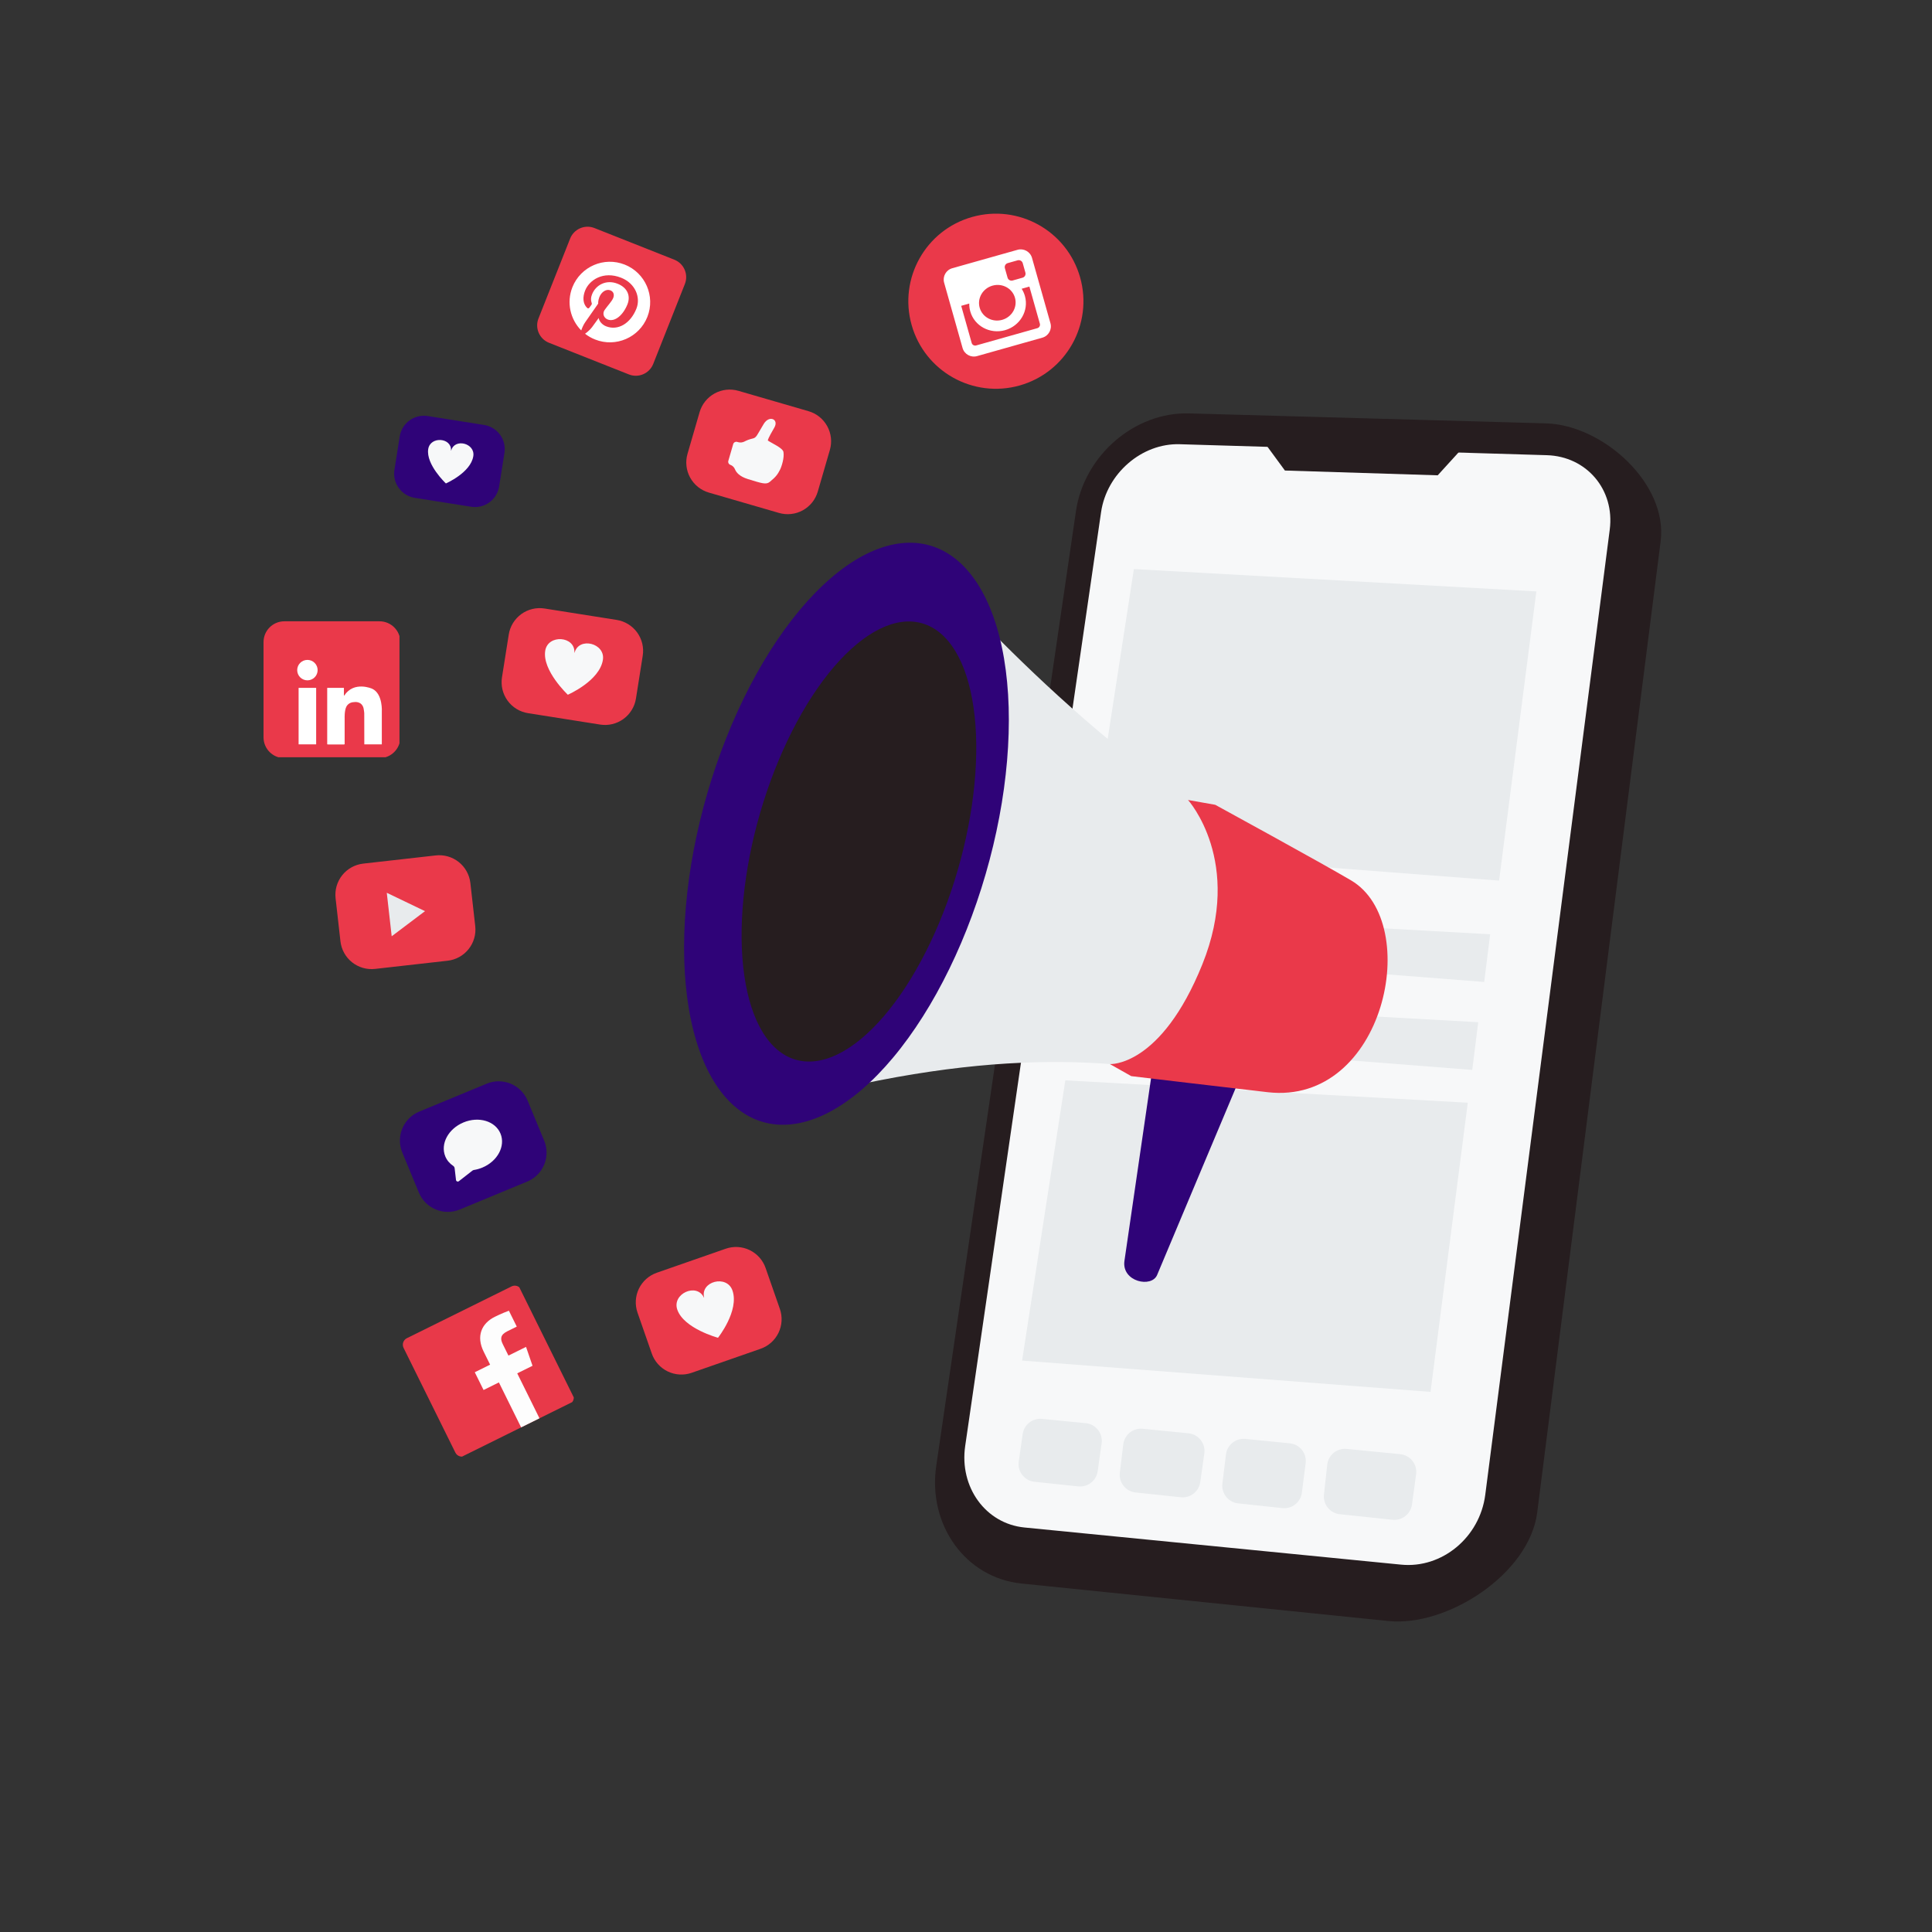 <svg xmlns="http://www.w3.org/2000/svg" xmlns:xlink="http://www.w3.org/1999/xlink" width="1080" zoomAndPan="magnify" viewBox="0 0 810 810" height="1080" preserveAspectRatio="xMidYMid meet" version="1.0"><rect x="0" y="0" width="810" height="810" fill="#333333" stroke="none"/><defs><filter x="0%" y="0%" width="100%" height="100%" id="2d1eaa6436"><feColorMatrix values="0 0 0 0 1 0 0 0 0 1 0 0 0 0 1 0 0 0 1 0" color-interpolation-filters="sRGB"/></filter><clipPath id="eb1872d2f1"><path d="M 225 95 L 288 95 L 288 158 L 225 158 Z M 225 95 " clip-rule="nonzero"/></clipPath><clipPath id="754ecae025"><path d="M 241.926 92.711 L 290.039 111.773 L 270.977 159.887 L 222.863 140.824 Z M 241.926 92.711 " clip-rule="nonzero"/></clipPath><clipPath id="8b9389ff73"><path d="M 241.926 92.711 L 290.039 111.773 L 270.977 159.887 L 222.863 140.824 Z M 241.926 92.711 " clip-rule="nonzero"/></clipPath><clipPath id="a0de875414"><path d="M 238 109 L 273 109 L 273 144 L 238 144 Z M 238 109 " clip-rule="nonzero"/></clipPath><clipPath id="bde81747de"><path d="M 241.926 92.711 L 290.039 111.773 L 270.977 159.887 L 222.863 140.824 Z M 241.926 92.711 " clip-rule="nonzero"/></clipPath><clipPath id="9b4d9a0383"><path d="M 241.926 92.711 L 290.039 111.773 L 270.977 159.887 L 222.863 140.824 Z M 241.926 92.711 " clip-rule="nonzero"/></clipPath><clipPath id="21fae044fc"><path d="M 380 89 L 455 89 L 455 164 L 380 164 Z M 380 89 " clip-rule="nonzero"/></clipPath><clipPath id="314e2d5008"><path d="M 372.242 100.941 L 442.98 80.977 L 462.945 151.711 L 392.211 171.676 Z M 372.242 100.941 " clip-rule="nonzero"/></clipPath><clipPath id="4efcafc3f7"><path d="M 372.242 100.941 L 442.98 80.977 L 462.945 151.711 L 392.211 171.676 Z M 372.242 100.941 " clip-rule="nonzero"/></clipPath><clipPath id="e733becda9"><path d="M 395 104 L 441 104 L 441 150 L 395 150 Z M 395 104 " clip-rule="nonzero"/></clipPath><clipPath id="8a0128ee25"><path d="M 372.242 100.941 L 442.98 80.977 L 462.945 151.711 L 392.211 171.676 Z M 372.242 100.941 " clip-rule="nonzero"/></clipPath><clipPath id="22784ab752"><path d="M 372.242 100.941 L 442.98 80.977 L 462.945 151.711 L 392.211 171.676 Z M 372.242 100.941 " clip-rule="nonzero"/></clipPath><mask id="e96fe5090e"><g filter="url(#2d1eaa6436)"><rect x="-81" width="972" fill="#000000" y="-81" height="972" fill-opacity="0.99"/></g></mask><clipPath id="6df61e1c38"><path d="M 1 2 L 74 2 L 74 74 L 1 74 Z M 1 2 " clip-rule="nonzero"/></clipPath><clipPath id="9f7e49e1f9"><path d="M 0.859 25.395 L 49.934 1.117 L 74.211 50.188 L 25.137 74.469 Z M 0.859 25.395 " clip-rule="nonzero"/></clipPath><clipPath id="b72cf2992b"><path d="M 0.859 25.395 L 49.934 1.117 L 74.211 50.188 L 25.137 74.469 Z M 0.859 25.395 " clip-rule="nonzero"/></clipPath><clipPath id="c2e2b9c54b"><path d="M 32 12 L 60 12 L 60 62 L 32 62 Z M 32 12 " clip-rule="nonzero"/></clipPath><clipPath id="bba839d153"><path d="M 0.859 25.395 L 49.934 1.117 L 74.211 50.188 L 25.137 74.469 Z M 0.859 25.395 " clip-rule="nonzero"/></clipPath><clipPath id="772d70a057"><path d="M 0.859 25.395 L 49.934 1.117 L 74.211 50.188 L 25.137 74.469 Z M 0.859 25.395 " clip-rule="nonzero"/></clipPath><clipPath id="7b34b73310"><rect x="0" width="75" y="0" height="75"/></clipPath><clipPath id="cc64eb1e36"><path d="M 110.484 260.484 L 167.484 260.484 L 167.484 317.484 L 110.484 317.484 Z M 110.484 260.484 " clip-rule="nonzero"/></clipPath></defs><g clip-path="url(#eb1872d2f1)"><g clip-path="url(#754ecae025)"><g clip-path="url(#8b9389ff73)"><path fill="#ea394a" d="M 273.871 152.574 C 272.27 156.613 267.699 158.582 263.668 156.984 L 230.172 143.715 C 226.133 142.113 224.164 137.543 225.762 133.512 L 239.031 100.023 C 240.629 95.992 245.191 94.012 249.234 95.609 L 282.719 108.879 C 286.762 110.48 288.73 115.051 287.133 119.082 Z M 273.871 152.574 " fill-opacity="1" fill-rule="nonzero"/></g></g></g><g clip-path="url(#a0de875414)"><g clip-path="url(#bde81747de)"><g clip-path="url(#9b4d9a0383)"><path fill="#ffffff" d="M 261.91 110.934 C 253.23 107.496 243.418 111.746 239.98 120.418 C 237.434 126.852 239.117 133.906 243.684 138.535 C 244.074 137.418 244.629 136.121 245.383 135.043 C 246.199 133.883 250.797 127.281 250.797 127.281 C 250.797 127.281 250.684 126.082 251.273 124.594 C 252.195 122.266 254.238 121.066 255.91 121.727 C 257.332 122.289 257.605 123.641 257.098 124.918 C 256.527 126.359 254.754 128.137 253.504 129.941 C 252.445 131.445 253.137 133.297 254.781 133.949 C 257.758 135.129 261.277 132.098 263.07 127.566 C 264.438 124.125 263.137 120.629 258.922 118.957 C 254.16 117.07 249.785 119.445 248.211 123.418 C 247.668 124.781 247.691 125.914 248.031 126.906 C 248.184 127.371 248.172 127.52 247.91 127.867 C 247.727 128.133 247.266 128.758 247.094 128.996 C 246.828 129.355 246.457 129.371 246.156 129.086 C 244.312 127.328 244.242 124.52 245.312 121.816 C 247.082 117.355 252.961 113.488 260.434 116.449 C 266.43 118.824 268.664 124.742 266.824 129.387 C 264.379 135.559 259.133 138.797 254.078 136.793 C 252.379 136.121 251.148 134.566 251.012 133.312 C 251.012 133.312 248.664 136.574 248.199 137.188 C 247.387 138.262 246.246 139.223 245.285 139.93 C 246.531 140.902 247.941 141.723 249.488 142.336 C 258.164 145.773 267.977 141.523 271.414 132.852 C 274.832 124.203 270.578 114.371 261.91 110.934 Z M 261.91 110.934 " fill-opacity="1" fill-rule="nonzero"/></g></g></g><path fill="#261d1f" d="M 582.094 679.621 L 428.281 663.902 C 404.828 661.508 388.895 639.367 392.531 614.52 L 451.102 214.285 C 454.512 190.992 475.66 172.684 498.496 173.32 L 648.117 177.496 C 672.148 178.168 699.301 202.891 696.234 226.914 L 644.477 634.148 C 641.199 659.82 606.824 682.148 582.094 679.621 Z M 582.094 679.621 " fill-opacity="1" fill-rule="nonzero"/><path fill="#f7f8f9" d="M 587.43 655.984 L 429.516 640.41 C 413.242 638.805 402.148 623.492 404.66 606.238 L 461.633 214.711 C 463.992 198.5 478.715 185.77 494.594 186.242 L 648.512 190.84 C 665.207 191.34 677.055 205.285 674.895 222.023 L 622.703 626.699 C 620.402 644.547 604.57 657.676 587.43 655.984 Z M 587.43 655.984 " fill-opacity="1" fill-rule="nonzero"/><path fill="#261d1f" d="M 526.113 180.102 L 538.707 197.273 L 602.766 199.277 L 617.812 182.746 Z M 526.113 180.102 " fill-opacity="1" fill-rule="nonzero"/><path fill="#e8ebed" d="M 475.387 238.582 L 457.266 356.07 L 628.504 369.195 L 644.125 247.953 Z M 475.387 238.582 " fill-opacity="1" fill-rule="nonzero"/><path fill="#e8ebed" d="M 446.641 452.941 L 428.516 570.434 L 599.754 583.555 L 615.379 462.316 Z M 446.641 452.941 " fill-opacity="1" fill-rule="nonzero"/><path fill="#e8ebed" d="M 456.016 382.32 L 454.141 398.57 L 622.254 411.691 L 624.754 391.695 Z M 456.016 382.32 " fill-opacity="1" fill-rule="nonzero"/><path fill="#e8ebed" d="M 451.016 419.191 L 449.141 435.441 L 617.254 448.566 L 619.754 428.566 Z M 451.016 419.191 " fill-opacity="1" fill-rule="nonzero"/><path fill="#2f0378" d="M 483.652 444.711 L 471.418 528.699 C 470.242 537.398 482.887 540.102 485.156 534.473 C 486.148 532.012 521.895 447.07 521.895 447.07 Z M 483.652 444.711 " fill-opacity="1" fill-rule="nonzero"/><path fill="#e8ebed" d="M 395.527 243.27 C 395.527 243.27 473.758 333.039 546.398 362.113 C 584.5 377.363 556.938 463.793 517.637 454.492 C 471.824 443.656 418.359 438.184 329.492 462.094 Z M 395.527 243.27 " fill-opacity="1" fill-rule="nonzero"/><path fill="#2f0378" d="M 389.957 228.719 C 390.91 228.996 391.852 229.324 392.777 229.695 C 393.703 230.07 394.613 230.492 395.508 230.961 C 396.402 231.43 397.277 231.949 398.141 232.512 C 399 233.078 399.844 233.688 400.668 234.348 C 401.492 235.004 402.297 235.707 403.082 236.457 C 403.871 237.207 404.637 238 405.383 238.84 C 406.133 239.68 406.859 240.562 407.562 241.488 C 408.27 242.418 408.953 243.387 409.617 244.398 C 410.277 245.414 410.918 246.469 411.539 247.562 C 412.156 248.66 412.75 249.797 413.32 250.973 C 413.895 252.148 414.441 253.363 414.965 254.617 C 415.488 255.875 415.988 257.164 416.465 258.492 C 416.938 259.824 417.387 261.188 417.812 262.59 C 418.238 263.988 418.637 265.426 419.012 266.895 C 419.387 268.363 419.734 269.863 420.055 271.395 C 420.379 272.93 420.676 274.492 420.945 276.09 C 421.215 277.684 421.457 279.305 421.672 280.957 C 421.887 282.609 422.078 284.285 422.238 285.992 C 422.402 287.695 422.535 289.426 422.645 291.176 C 422.75 292.93 422.832 294.707 422.887 296.504 C 422.938 298.305 422.965 300.121 422.961 301.961 C 422.961 303.801 422.934 305.656 422.875 307.531 C 422.82 309.406 422.738 311.297 422.625 313.203 C 422.516 315.109 422.379 317.027 422.215 318.961 C 422.047 320.895 421.855 322.84 421.637 324.793 C 421.418 326.75 421.172 328.711 420.902 330.688 C 420.629 332.66 420.332 334.637 420.008 336.625 C 419.68 338.609 419.332 340.598 418.953 342.594 C 418.578 344.586 418.176 346.582 417.746 348.578 C 417.32 350.574 416.867 352.57 416.391 354.566 C 415.91 356.562 415.41 358.555 414.883 360.543 C 414.355 362.531 413.805 364.512 413.23 366.492 C 412.656 368.469 412.062 370.438 411.441 372.398 C 410.82 374.359 410.18 376.312 409.512 378.254 C 408.848 380.195 408.16 382.121 407.453 384.039 C 406.746 385.953 406.016 387.855 405.27 389.738 C 404.52 391.625 403.75 393.492 402.961 395.344 C 402.172 397.195 401.363 399.027 400.539 400.836 C 399.711 402.648 398.867 404.441 398.004 406.207 C 397.141 407.977 396.262 409.723 395.367 411.441 C 394.473 413.164 393.559 414.859 392.633 416.527 C 391.707 418.195 390.766 419.84 389.809 421.453 C 388.852 423.066 387.883 424.648 386.898 426.203 C 385.914 427.754 384.918 429.277 383.91 430.77 C 382.902 432.258 381.883 433.715 380.855 435.137 C 379.824 436.562 378.785 437.949 377.734 439.301 C 376.688 440.656 375.629 441.973 374.562 443.25 C 373.496 444.527 372.422 445.77 371.34 446.973 C 370.258 448.176 369.172 449.336 368.078 450.461 C 366.984 451.582 365.887 452.664 364.785 453.703 C 363.684 454.746 362.578 455.742 361.469 456.699 C 360.359 457.652 359.246 458.562 358.137 459.434 C 357.023 460.301 355.91 461.125 354.793 461.902 C 353.68 462.684 352.566 463.414 351.453 464.102 C 350.34 464.789 349.23 465.434 348.121 466.027 C 347.012 466.621 345.906 467.168 344.805 467.672 C 343.703 468.172 342.605 468.625 341.512 469.027 C 340.422 469.434 339.336 469.793 338.254 470.102 C 337.172 470.41 336.102 470.668 335.035 470.879 C 333.969 471.094 332.91 471.254 331.863 471.367 C 330.816 471.484 329.777 471.547 328.746 471.562 C 327.719 471.578 326.699 471.547 325.695 471.465 C 324.688 471.383 323.691 471.25 322.711 471.07 C 321.73 470.891 320.762 470.664 319.805 470.387 C 318.852 470.109 317.91 469.785 316.984 469.41 C 316.059 469.035 315.148 468.613 314.254 468.145 C 313.359 467.676 312.484 467.156 311.625 466.594 C 310.762 466.027 309.922 465.418 309.098 464.762 C 308.27 464.102 307.465 463.398 306.68 462.648 C 305.891 461.898 305.125 461.105 304.379 460.266 C 303.629 459.426 302.902 458.543 302.199 457.617 C 301.492 456.691 300.809 455.719 300.145 454.707 C 299.484 453.695 298.844 452.641 298.227 451.543 C 297.605 450.445 297.012 449.312 296.441 448.133 C 295.871 446.957 295.32 445.742 294.797 444.488 C 294.273 443.234 293.773 441.941 293.301 440.613 C 292.824 439.281 292.375 437.918 291.949 436.516 C 291.523 435.117 291.125 433.684 290.75 432.215 C 290.375 430.746 290.027 429.242 289.707 427.711 C 289.383 426.176 289.09 424.613 288.82 423.02 C 288.551 421.422 288.309 419.801 288.09 418.148 C 287.875 416.496 287.688 414.82 287.523 413.117 C 287.363 411.41 287.227 409.684 287.117 407.93 C 287.012 406.176 286.93 404.398 286.879 402.602 C 286.824 400.801 286.797 398.984 286.801 397.145 C 286.801 395.309 286.828 393.449 286.887 391.574 C 286.941 389.699 287.023 387.809 287.137 385.902 C 287.246 383.996 287.383 382.078 287.551 380.145 C 287.715 378.211 287.906 376.27 288.125 374.312 C 288.344 372.355 288.59 370.395 288.859 368.422 C 289.133 366.449 289.43 364.469 289.758 362.484 C 290.082 360.496 290.434 358.508 290.809 356.516 C 291.184 354.52 291.586 352.523 292.016 350.527 C 292.441 348.531 292.895 346.535 293.375 344.539 C 293.852 342.547 294.352 340.555 294.879 338.562 C 295.406 336.574 295.957 334.594 296.531 332.613 C 297.105 330.637 297.703 328.668 298.32 326.707 C 298.941 324.746 299.586 322.793 300.25 320.852 C 300.914 318.91 301.602 316.984 302.309 315.066 C 303.016 313.152 303.746 311.254 304.496 309.367 C 305.242 307.48 306.012 305.613 306.801 303.762 C 307.59 301.91 308.398 300.078 309.227 298.27 C 310.051 296.457 310.895 294.668 311.758 292.898 C 312.621 291.129 313.5 289.383 314.395 287.664 C 315.289 285.941 316.203 284.246 317.129 282.578 C 318.055 280.91 319 279.27 319.953 277.656 C 320.91 276.043 321.883 274.457 322.863 272.902 C 323.848 271.352 324.844 269.828 325.852 268.34 C 326.859 266.848 327.879 265.391 328.906 263.969 C 329.938 262.543 330.977 261.156 332.027 259.805 C 333.078 258.449 334.133 257.137 335.203 255.855 C 336.27 254.578 337.344 253.336 338.422 252.133 C 339.504 250.93 340.59 249.77 341.684 248.645 C 342.777 247.523 343.875 246.441 344.977 245.402 C 346.078 244.363 347.188 243.363 348.293 242.41 C 349.402 241.453 350.516 240.543 351.629 239.672 C 352.742 238.805 353.855 237.98 354.969 237.203 C 356.082 236.426 357.195 235.691 358.309 235.004 C 359.422 234.316 360.531 233.676 361.641 233.078 C 362.75 232.484 363.855 231.938 364.957 231.438 C 366.059 230.934 367.156 230.48 368.25 230.078 C 369.34 229.672 370.426 229.316 371.508 229.004 C 372.59 228.695 373.66 228.438 374.727 228.227 C 375.793 228.012 376.852 227.852 377.898 227.738 C 378.949 227.621 379.988 227.559 381.016 227.543 C 382.043 227.527 383.062 227.559 384.07 227.641 C 385.074 227.723 386.07 227.855 387.051 228.035 C 388.035 228.215 389 228.441 389.957 228.719 Z M 389.957 228.719 " fill-opacity="1" fill-rule="nonzero"/><path fill="#261d1f" d="M 386.66 261.336 C 387.336 261.535 388.004 261.766 388.66 262.039 C 389.316 262.309 389.961 262.613 390.59 262.957 C 391.223 263.297 391.844 263.676 392.449 264.09 C 393.055 264.504 393.648 264.957 394.23 265.441 C 394.809 265.926 395.375 266.445 395.926 267 C 396.48 267.555 397.016 268.145 397.539 268.766 C 398.062 269.387 398.566 270.043 399.059 270.734 C 399.551 271.422 400.027 272.145 400.488 272.898 C 400.949 273.656 401.391 274.441 401.816 275.258 C 402.246 276.078 402.656 276.926 403.047 277.805 C 403.441 278.684 403.816 279.594 404.176 280.531 C 404.531 281.469 404.871 282.438 405.195 283.43 C 405.516 284.426 405.82 285.449 406.105 286.5 C 406.391 287.547 406.66 288.625 406.906 289.727 C 407.156 290.828 407.383 291.953 407.594 293.105 C 407.805 294.258 407.996 295.43 408.168 296.629 C 408.34 297.824 408.492 299.047 408.625 300.285 C 408.758 301.527 408.875 302.789 408.969 304.07 C 409.062 305.352 409.137 306.652 409.191 307.973 C 409.246 309.293 409.281 310.629 409.297 311.984 C 409.312 313.336 409.305 314.707 409.281 316.094 C 409.258 317.477 409.215 318.875 409.148 320.289 C 409.086 321.703 409.004 323.129 408.898 324.566 C 408.797 326 408.676 327.449 408.531 328.906 C 408.391 330.367 408.23 331.832 408.047 333.309 C 407.867 334.785 407.668 336.266 407.449 337.758 C 407.23 339.246 406.992 340.742 406.734 342.242 C 406.477 343.742 406.203 345.242 405.91 346.75 C 405.613 348.258 405.301 349.766 404.973 351.273 C 404.641 352.785 404.293 354.293 403.926 355.801 C 403.562 357.312 403.18 358.82 402.777 360.324 C 402.375 361.828 401.957 363.328 401.523 364.824 C 401.09 366.324 400.641 367.812 400.172 369.301 C 399.703 370.785 399.223 372.262 398.723 373.734 C 398.223 375.203 397.711 376.664 397.18 378.117 C 396.652 379.566 396.105 381.008 395.547 382.438 C 394.992 383.867 394.418 385.285 393.832 386.691 C 393.246 388.094 392.645 389.484 392.035 390.859 C 391.422 392.234 390.797 393.594 390.16 394.938 C 389.52 396.281 388.871 397.605 388.211 398.914 C 387.551 400.223 386.879 401.508 386.195 402.777 C 385.512 404.047 384.82 405.297 384.117 406.523 C 383.414 407.75 382.703 408.957 381.98 410.137 C 381.262 411.32 380.531 412.48 379.793 413.617 C 379.055 414.75 378.309 415.859 377.559 416.945 C 376.805 418.031 376.047 419.09 375.281 420.121 C 374.516 421.156 373.742 422.16 372.965 423.137 C 372.188 424.113 371.406 425.062 370.621 425.98 C 369.832 426.898 369.043 427.789 368.25 428.648 C 367.453 429.508 366.656 430.336 365.859 431.133 C 365.059 431.934 364.258 432.699 363.453 433.43 C 362.652 434.164 361.848 434.867 361.043 435.535 C 360.238 436.203 359.434 436.836 358.629 437.438 C 357.824 438.039 357.02 438.605 356.215 439.137 C 355.414 439.668 354.613 440.168 353.812 440.629 C 353.016 441.09 352.219 441.516 351.43 441.906 C 350.637 442.301 349.848 442.652 349.062 442.973 C 348.277 443.293 347.5 443.574 346.723 443.82 C 345.949 444.066 345.18 444.277 344.418 444.449 C 343.652 444.621 342.898 444.758 342.148 444.859 C 341.398 444.957 340.656 445.02 339.922 445.043 C 339.188 445.07 338.461 445.059 337.746 445.008 C 337.027 444.957 336.32 444.871 335.621 444.75 C 334.922 444.625 334.234 444.465 333.559 444.27 C 332.879 444.074 332.215 443.84 331.559 443.57 C 330.902 443.301 330.258 442.992 329.625 442.652 C 328.996 442.309 328.375 441.93 327.77 441.516 C 327.16 441.102 326.566 440.652 325.988 440.168 C 325.406 439.684 324.844 439.164 324.289 438.609 C 323.738 438.055 323.199 437.465 322.68 436.84 C 322.156 436.219 321.648 435.562 321.156 434.871 C 320.664 434.184 320.191 433.461 319.73 432.707 C 319.27 431.953 318.828 431.164 318.398 430.348 C 317.973 429.531 317.562 428.68 317.168 427.801 C 316.777 426.922 316.402 426.016 316.043 425.078 C 315.684 424.137 315.344 423.172 315.023 422.176 C 314.699 421.18 314.398 420.156 314.113 419.109 C 313.824 418.059 313.559 416.984 313.312 415.883 C 313.062 414.781 312.832 413.652 312.621 412.504 C 312.414 411.352 312.223 410.176 312.051 408.98 C 311.879 407.781 311.723 406.562 311.59 405.32 C 311.457 404.078 311.344 402.816 311.25 401.535 C 311.156 400.254 311.082 398.953 311.027 397.633 C 310.973 396.312 310.938 394.977 310.922 393.625 C 310.906 392.27 310.91 390.898 310.934 389.516 C 310.961 388.129 311.004 386.73 311.066 385.316 C 311.133 383.906 311.215 382.48 311.316 381.043 C 311.422 379.605 311.543 378.156 311.684 376.699 C 311.828 375.242 311.988 373.773 312.168 372.297 C 312.352 370.824 312.551 369.34 312.77 367.852 C 312.988 366.359 313.227 364.867 313.484 363.367 C 313.738 361.867 314.016 360.363 314.309 358.855 C 314.602 357.352 314.914 355.844 315.246 354.332 C 315.574 352.824 315.926 351.312 316.289 349.805 C 316.656 348.297 317.039 346.789 317.441 345.285 C 317.84 343.777 318.258 342.277 318.691 340.781 C 319.129 339.285 319.578 337.793 320.047 336.309 C 320.512 334.824 320.996 333.344 321.496 331.875 C 321.992 330.402 322.508 328.941 323.035 327.492 C 323.566 326.039 324.109 324.598 324.668 323.168 C 325.227 321.738 325.801 320.32 326.387 318.918 C 326.973 317.512 327.57 316.125 328.184 314.746 C 328.797 313.371 329.422 312.012 330.059 310.672 C 330.695 309.328 331.344 308 332.008 306.695 C 332.668 305.387 333.34 304.098 334.02 302.828 C 334.703 301.559 335.398 300.312 336.098 299.082 C 336.801 297.855 337.516 296.652 338.234 295.469 C 338.957 294.285 339.688 293.125 340.422 291.992 C 341.16 290.855 341.906 289.746 342.66 288.66 C 343.414 287.574 344.172 286.516 344.938 285.484 C 345.703 284.453 346.477 283.449 347.254 282.469 C 348.027 281.492 348.812 280.547 349.598 279.625 C 350.383 278.707 351.176 277.816 351.969 276.957 C 352.762 276.098 353.559 275.27 354.359 274.473 C 355.16 273.676 355.961 272.91 356.762 272.176 C 357.566 271.441 358.371 270.742 359.176 270.074 C 359.98 269.406 360.785 268.77 361.59 268.168 C 362.395 267.57 363.199 267.004 364 266.469 C 364.805 265.938 365.605 265.441 366.402 264.98 C 367.203 264.516 367.996 264.09 368.789 263.699 C 369.582 263.309 370.371 262.953 371.156 262.633 C 371.941 262.316 372.719 262.031 373.492 261.785 C 374.27 261.539 375.039 261.328 375.801 261.156 C 376.562 260.984 377.32 260.848 378.07 260.75 C 378.82 260.648 379.562 260.59 380.297 260.562 C 381.031 260.539 381.754 260.551 382.473 260.598 C 383.188 260.648 383.898 260.734 384.594 260.859 C 385.293 260.98 385.98 261.141 386.66 261.336 Z M 386.66 261.336 " fill-opacity="1" fill-rule="nonzero"/><path fill="#ea394a" d="M 498.086 335.402 C 498.086 335.402 521.473 361.215 504.078 404.336 C 486.684 447.457 465.344 446.125 465.344 446.125 L 474.285 451.176 C 474.285 451.176 517.434 456.309 531.516 457.914 C 580.492 463.5 596.742 387 566.461 369.117 C 553.719 361.59 509.492 337.414 509.492 337.414 Z M 498.086 335.402 " fill-opacity="1" fill-rule="nonzero"/><path fill="#e8ebed" d="M 436.867 594.875 L 455.207 596.672 C 459.43 597.086 462.457 600.934 461.859 605.137 L 460.211 616.805 C 459.648 620.781 456.039 623.594 452.047 623.176 L 433.711 621.242 C 429.508 620.797 426.512 616.953 427.109 612.77 L 428.758 601.242 C 429.32 597.293 432.895 594.488 436.867 594.875 Z M 436.867 594.875 " fill-opacity="1" fill-rule="nonzero"/><path fill="#e8ebed" d="M 479.078 599.02 L 498.266 600.914 C 502.488 601.332 505.512 605.184 504.914 609.387 L 503.211 621.367 C 502.648 625.344 499.035 628.156 495.043 627.734 L 476.109 625.727 C 471.969 625.289 468.988 621.543 469.492 617.41 L 470.941 605.539 C 471.434 601.516 475.047 598.625 479.078 599.02 Z M 479.078 599.02 " fill-opacity="1" fill-rule="nonzero"/><path fill="#e8ebed" d="M 522.133 603.273 L 540.742 605.113 C 544.926 605.527 547.941 609.312 547.402 613.484 L 545.816 625.816 C 545.297 629.836 541.66 632.707 537.629 632.277 L 519.105 630.297 C 514.965 629.855 511.988 626.105 512.496 621.973 L 513.996 609.781 C 514.492 605.762 518.102 602.875 522.133 603.273 Z M 522.133 603.273 " fill-opacity="1" fill-rule="nonzero"/><path fill="#e8ebed" d="M 593.711 618.102 L 591.984 630.762 C 591.438 634.754 587.82 637.594 583.812 637.168 L 561.707 634.84 C 557.598 634.406 554.625 630.715 555.074 626.609 L 556.453 614.07 C 556.898 610.012 560.527 607.062 564.594 607.465 L 587.051 609.672 C 591.258 610.086 594.281 613.91 593.711 618.102 Z M 593.711 618.102 " fill-opacity="1" fill-rule="nonzero"/><path fill="#ea394a" d="M 275.355 533.605 L 304.262 523.531 C 305.078 523.25 305.91 523.047 306.766 522.926 C 307.617 522.809 308.477 522.773 309.336 522.82 C 310.195 522.871 311.043 523.004 311.879 523.219 C 312.715 523.438 313.52 523.73 314.293 524.105 C 315.07 524.48 315.805 524.93 316.492 525.449 C 317.18 525.969 317.809 526.551 318.383 527.191 C 318.957 527.836 319.465 528.531 319.898 529.273 C 320.336 530.016 320.699 530.793 320.98 531.609 L 326.961 548.762 C 327.246 549.578 327.445 550.41 327.566 551.266 C 327.684 552.117 327.719 552.977 327.672 553.836 C 327.621 554.695 327.488 555.543 327.273 556.379 C 327.055 557.211 326.762 558.02 326.387 558.793 C 326.012 559.57 325.562 560.301 325.043 560.992 C 324.523 561.68 323.941 562.309 323.301 562.883 C 322.656 563.457 321.961 563.961 321.219 564.398 C 320.477 564.836 319.699 565.195 318.883 565.48 L 289.98 575.555 C 289.164 575.84 288.332 576.043 287.477 576.16 C 286.625 576.281 285.766 576.316 284.906 576.266 C 284.043 576.215 283.195 576.082 282.363 575.867 C 281.527 575.652 280.723 575.355 279.945 574.98 C 279.172 574.605 278.438 574.16 277.75 573.641 C 277.062 573.121 276.43 572.539 275.855 571.895 C 275.285 571.25 274.777 570.559 274.34 569.816 C 273.902 569.07 273.543 568.293 273.262 567.48 L 267.281 550.324 C 266.996 549.512 266.797 548.676 266.676 547.824 C 266.559 546.969 266.523 546.113 266.57 545.254 C 266.621 544.391 266.754 543.543 266.969 542.711 C 267.188 541.875 267.48 541.07 267.855 540.293 C 268.23 539.516 268.68 538.785 269.199 538.098 C 269.719 537.41 270.297 536.777 270.941 536.203 C 271.586 535.629 272.277 535.125 273.023 534.688 C 273.766 534.25 274.543 533.891 275.355 533.605 Z M 275.355 533.605 " fill-opacity="1" fill-rule="nonzero"/><path fill="#2f0378" d="M 175.77 466.043 L 204.051 454.336 C 204.848 454.004 205.668 453.754 206.516 453.586 C 207.359 453.418 208.215 453.336 209.074 453.336 C 209.938 453.336 210.793 453.422 211.637 453.59 C 212.48 453.758 213.305 454.008 214.098 454.336 C 214.895 454.664 215.652 455.07 216.367 455.551 C 217.086 456.027 217.75 456.574 218.359 457.184 C 218.969 457.793 219.512 458.457 219.992 459.172 C 220.469 459.891 220.875 460.645 221.203 461.441 L 228.152 478.227 C 228.48 479.023 228.73 479.844 228.898 480.691 C 229.066 481.535 229.152 482.391 229.152 483.25 C 229.152 484.113 229.066 484.969 228.898 485.812 C 228.73 486.66 228.48 487.48 228.152 488.277 C 227.82 489.07 227.418 489.828 226.938 490.547 C 226.457 491.262 225.914 491.926 225.305 492.535 C 224.695 493.145 224.031 493.688 223.312 494.168 C 222.598 494.645 221.84 495.051 221.043 495.379 L 192.762 507.09 C 191.965 507.418 191.145 507.668 190.297 507.836 C 189.453 508.004 188.598 508.09 187.738 508.086 C 186.875 508.086 186.02 508.004 185.176 507.836 C 184.332 507.668 183.508 507.418 182.711 507.086 C 181.918 506.758 181.16 506.352 180.441 505.875 C 179.727 505.395 179.062 504.852 178.453 504.242 C 177.844 503.633 177.301 502.969 176.82 502.25 C 176.344 501.535 175.938 500.777 175.609 499.98 L 168.66 483.195 C 168.328 482.398 168.082 481.578 167.914 480.734 C 167.746 479.887 167.66 479.035 167.66 478.172 C 167.66 477.309 167.746 476.457 167.914 475.609 C 168.082 474.766 168.332 473.945 168.66 473.148 C 168.992 472.352 169.395 471.594 169.875 470.879 C 170.355 470.16 170.898 469.5 171.508 468.891 C 172.117 468.281 172.781 467.734 173.496 467.258 C 174.215 466.777 174.973 466.375 175.77 466.043 Z M 175.77 466.043 " fill-opacity="1" fill-rule="nonzero"/><path fill="#ea394a" d="M 309.578 163.855 L 338.977 172.391 C 339.801 172.629 340.598 172.949 341.363 173.348 C 342.129 173.742 342.848 174.211 343.52 174.75 C 344.195 175.289 344.809 175.887 345.363 176.547 C 345.918 177.207 346.402 177.914 346.816 178.672 C 347.234 179.426 347.57 180.215 347.832 181.035 C 348.09 181.859 348.27 182.699 348.363 183.555 C 348.457 184.41 348.469 185.27 348.395 186.129 C 348.32 186.988 348.164 187.828 347.922 188.656 L 342.859 206.105 C 342.617 206.934 342.301 207.727 341.902 208.492 C 341.504 209.258 341.039 209.977 340.5 210.652 C 339.961 211.324 339.359 211.938 338.699 212.492 C 338.039 213.047 337.332 213.531 336.578 213.949 C 335.824 214.363 335.035 214.699 334.211 214.961 C 333.391 215.223 332.551 215.398 331.695 215.492 C 330.836 215.59 329.98 215.598 329.121 215.523 C 328.262 215.449 327.418 215.293 326.59 215.051 L 297.191 206.52 C 296.363 206.277 295.57 205.961 294.805 205.562 C 294.039 205.164 293.32 204.699 292.645 204.16 C 291.973 203.621 291.359 203.02 290.805 202.359 C 290.25 201.699 289.766 200.992 289.348 200.238 C 288.934 199.484 288.598 198.695 288.336 197.871 C 288.074 197.051 287.898 196.211 287.805 195.355 C 287.707 194.496 287.699 193.641 287.773 192.781 C 287.848 191.922 288.004 191.078 288.246 190.25 L 293.309 172.805 C 293.551 171.977 293.867 171.18 294.266 170.414 C 294.664 169.648 295.129 168.93 295.668 168.258 C 296.207 167.586 296.809 166.973 297.469 166.418 C 298.125 165.863 298.836 165.375 299.59 164.961 C 300.344 164.547 301.133 164.207 301.957 163.949 C 302.777 163.688 303.617 163.512 304.473 163.414 C 305.332 163.32 306.188 163.309 307.047 163.383 C 307.906 163.457 308.75 163.617 309.578 163.855 Z M 309.578 163.855 " fill-opacity="1" fill-rule="nonzero"/><path fill="#f7f8f9" d="M 307.082 541.035 C 310.035 549.512 301.027 560.863 301.027 560.863 C 301.027 560.863 286.73 557.027 283.965 549.094 C 281.625 542.375 292.156 537.656 295.133 544.031 L 295.203 544.008 C 293.562 537.164 304.742 534.316 307.082 541.035 Z M 307.082 541.035 " fill-opacity="1" fill-rule="nonzero"/><path fill="#ea394a" d="M 228.312 255.121 L 258.547 259.902 C 259.398 260.035 260.23 260.25 261.039 260.551 C 261.848 260.848 262.621 261.223 263.355 261.672 C 264.09 262.121 264.773 262.641 265.406 263.227 C 266.039 263.809 266.609 264.453 267.117 265.148 C 267.625 265.848 268.059 266.586 268.418 267.367 C 268.781 268.152 269.062 268.961 269.266 269.801 C 269.465 270.637 269.582 271.488 269.617 272.352 C 269.652 273.211 269.602 274.066 269.465 274.918 L 266.629 292.863 C 266.496 293.715 266.277 294.543 265.98 295.352 C 265.684 296.16 265.309 296.934 264.855 297.668 C 264.406 298.402 263.891 299.09 263.305 299.723 C 262.719 300.355 262.078 300.926 261.383 301.434 C 260.684 301.938 259.945 302.371 259.16 302.734 C 258.379 303.094 257.566 303.375 256.73 303.578 C 255.891 303.777 255.043 303.898 254.18 303.93 C 253.32 303.965 252.461 303.914 251.609 303.781 L 221.375 299 C 220.523 298.863 219.695 298.648 218.887 298.352 C 218.074 298.051 217.305 297.68 216.57 297.227 C 215.832 296.777 215.148 296.258 214.516 295.676 C 213.883 295.09 213.312 294.449 212.805 293.75 C 212.301 293.055 211.867 292.312 211.504 291.531 C 211.145 290.75 210.863 289.938 210.66 289.102 C 210.457 288.262 210.34 287.41 210.309 286.551 C 210.273 285.688 210.324 284.832 210.457 283.98 L 213.297 266.039 C 213.43 265.188 213.645 264.355 213.945 263.547 C 214.242 262.738 214.617 261.965 215.066 261.23 C 215.516 260.496 216.035 259.812 216.621 259.18 C 217.203 258.547 217.848 257.977 218.543 257.469 C 219.242 256.961 219.98 256.527 220.762 256.168 C 221.547 255.805 222.355 255.523 223.195 255.324 C 224.031 255.121 224.883 255.004 225.742 254.969 C 226.605 254.934 227.461 254.984 228.312 255.121 Z M 228.312 255.121 " fill-opacity="1" fill-rule="nonzero"/><path fill="#ea394a" d="M 152.27 362.074 L 182.688 358.641 C 183.543 358.543 184.402 358.531 185.262 358.602 C 186.121 358.676 186.965 358.832 187.793 359.07 C 188.621 359.309 189.418 359.625 190.184 360.02 C 190.949 360.414 191.672 360.883 192.344 361.418 C 193.02 361.957 193.633 362.555 194.191 363.215 C 194.746 363.871 195.234 364.578 195.648 365.332 C 196.066 366.086 196.406 366.875 196.668 367.695 C 196.93 368.516 197.109 369.355 197.207 370.211 L 199.246 388.266 C 199.34 389.121 199.355 389.98 199.281 390.836 C 199.211 391.695 199.055 392.539 198.816 393.367 C 198.578 394.199 198.262 394.996 197.863 395.762 C 197.469 396.527 197.004 397.246 196.465 397.922 C 195.93 398.594 195.332 399.211 194.672 399.766 C 194.012 400.324 193.309 400.809 192.551 401.227 C 191.797 401.645 191.012 401.984 190.188 402.246 C 189.367 402.508 188.527 402.688 187.672 402.785 L 157.254 406.219 C 156.398 406.316 155.539 406.328 154.68 406.254 C 153.82 406.184 152.977 406.027 152.148 405.789 C 151.32 405.551 150.523 405.234 149.758 404.836 C 148.992 404.441 148.273 403.977 147.598 403.438 C 146.922 402.902 146.309 402.305 145.754 401.645 C 145.195 400.984 144.711 400.281 144.293 399.523 C 143.875 398.77 143.535 397.984 143.273 397.16 C 143.012 396.34 142.832 395.5 142.734 394.645 L 140.695 376.594 C 140.602 375.738 140.59 374.879 140.66 374.02 C 140.734 373.16 140.887 372.316 141.125 371.488 C 141.363 370.66 141.684 369.863 142.078 369.098 C 142.473 368.332 142.938 367.609 143.477 366.938 C 144.016 366.262 144.613 365.648 145.27 365.09 C 145.93 364.535 146.637 364.047 147.391 363.633 C 148.145 363.215 148.934 362.875 149.754 362.613 C 150.574 362.352 151.414 362.172 152.27 362.074 Z M 152.27 362.074 " fill-opacity="1" fill-rule="nonzero"/><path fill="#f7f8f9" d="M 252.766 276.66 C 251.363 285.523 238.062 291.27 238.062 291.27 C 238.062 291.27 227.273 281.133 228.586 272.836 C 229.695 265.809 241.211 266.625 240.82 273.648 L 240.891 273.66 C 242.68 266.855 253.875 269.629 252.766 276.66 Z M 252.766 276.66 " fill-opacity="1" fill-rule="nonzero"/><path fill="#2f0378" d="M 179.32 174.426 L 202.957 178.164 C 203.625 178.27 204.273 178.438 204.906 178.672 C 205.535 178.902 206.141 179.195 206.715 179.547 C 207.289 179.898 207.824 180.305 208.316 180.762 C 208.812 181.219 209.258 181.719 209.656 182.266 C 210.051 182.809 210.391 183.387 210.672 184 C 210.953 184.609 211.172 185.242 211.332 185.898 C 211.488 186.555 211.582 187.219 211.605 187.891 C 211.633 188.562 211.594 189.234 211.488 189.898 L 209.27 203.93 C 209.164 204.594 208.996 205.242 208.762 205.875 C 208.531 206.508 208.238 207.113 207.887 207.688 C 207.535 208.262 207.129 208.793 206.672 209.289 C 206.215 209.785 205.715 210.23 205.172 210.625 C 204.625 211.023 204.047 211.359 203.434 211.645 C 202.824 211.926 202.191 212.145 201.535 212.301 C 200.879 212.461 200.215 212.551 199.543 212.578 C 198.871 212.605 198.199 212.566 197.535 212.461 L 173.898 208.723 C 173.23 208.617 172.582 208.449 171.949 208.215 C 171.32 207.984 170.715 207.691 170.141 207.34 C 169.566 206.988 169.031 206.582 168.539 206.125 C 168.043 205.668 167.598 205.168 167.203 204.621 C 166.805 204.078 166.465 203.5 166.184 202.887 C 165.902 202.277 165.684 201.645 165.523 200.988 C 165.367 200.332 165.273 199.668 165.25 198.996 C 165.223 198.324 165.262 197.652 165.367 196.988 L 167.586 182.957 C 167.691 182.293 167.859 181.641 168.094 181.012 C 168.324 180.379 168.617 179.773 168.969 179.199 C 169.32 178.625 169.727 178.09 170.184 177.598 C 170.641 177.102 171.141 176.656 171.688 176.262 C 172.23 175.863 172.809 175.527 173.422 175.242 C 174.031 174.961 174.664 174.742 175.32 174.582 C 175.977 174.426 176.641 174.336 177.312 174.309 C 177.984 174.281 178.656 174.32 179.32 174.426 Z M 179.32 174.426 " fill-opacity="1" fill-rule="nonzero"/><path fill="#f7f8f9" d="M 198.434 191.262 C 197.34 198.191 186.941 202.684 186.941 202.684 C 186.941 202.684 178.512 194.758 179.535 188.273 C 180.406 182.781 189.402 183.422 189.098 188.91 L 189.156 188.918 C 190.551 183.602 199.305 185.77 198.434 191.262 Z M 198.434 191.262 " fill-opacity="1" fill-rule="nonzero"/><path fill="#f7f8f9" d="M 305.348 193.25 L 307.402 186.172 C 307.602 185.477 308.328 185.07 309.031 185.262 L 309.488 185.387 C 310.398 185.637 311.363 185.523 312.195 185.078 C 312.934 184.684 313.938 184.227 315.742 183.805 C 317.109 183.484 317.609 182.027 318.895 179.938 C 319.414 179.094 319.895 178.227 320.219 177.695 C 322.551 173.91 326.586 175.797 324.684 179.191 C 323.703 180.941 322.172 183.441 321.898 184.676 C 323.656 185.887 328.184 187.805 328.469 189.492 C 328.879 191.922 327.73 195.527 327.031 196.922 C 326.086 198.797 325.34 199.906 322.715 202.039 C 321.211 203.262 319.492 202.676 313.574 200.859 C 309.98 199.754 308.652 198 308.164 196.793 C 307.801 195.902 307.102 195.191 306.191 194.879 C 305.52 194.648 305.148 193.93 305.348 193.25 Z M 305.348 193.25 " fill-opacity="1" fill-rule="nonzero"/><path fill="#f7f8f9" d="M 209.836 475.262 C 212.012 480.52 208.578 486.887 202.191 489.531 C 201.016 490.016 199.859 490.332 198.699 490.516 C 198.465 490.555 198.242 490.648 198.055 490.793 L 192.395 495.215 C 191.93 495.578 191.25 495.293 191.18 494.711 L 190.605 489.781 C 190.555 489.371 190.328 489.008 189.984 488.781 C 188.539 487.828 187.383 486.492 186.699 484.844 C 184.523 479.586 187.957 473.219 194.344 470.574 C 200.73 467.93 207.66 470.008 209.836 475.262 Z M 209.836 475.262 " fill-opacity="1" fill-rule="nonzero"/><path fill="#e8ebed" d="M 162.16 374.305 L 164.219 392.535 L 178.184 382.004 Z M 162.16 374.305 " fill-opacity="1" fill-rule="nonzero"/><g clip-path="url(#21fae044fc)"><g clip-path="url(#314e2d5008)"><g clip-path="url(#4efcafc3f7)"><path fill="#ea394a" d="M 452.852 116.32 C 458.359 135.828 447.008 156.105 427.5 161.613 C 407.992 167.117 387.715 155.77 382.207 136.262 C 376.703 116.754 388.055 96.473 407.562 90.969 C 427.07 85.461 447.348 96.812 452.852 116.32 Z M 452.852 116.32 " fill-opacity="1" fill-rule="nonzero"/></g></g></g><g clip-path="url(#e733becda9)"><g clip-path="url(#8a0128ee25)"><g clip-path="url(#22784ab752)"><path fill="#ffffff" d="M 399.227 112.461 L 426.613 104.73 C 429.215 103.996 431.941 105.523 432.676 108.125 L 440.406 135.512 C 441.141 138.113 439.613 140.84 437.012 141.57 L 409.625 149.301 C 407.023 150.035 404.297 148.512 403.562 145.91 L 395.832 118.523 C 395.098 115.922 396.625 113.195 399.227 112.461 Z M 422.492 110.312 C 421.578 110.57 421.043 111.527 421.301 112.441 L 422.422 116.41 C 422.68 117.324 423.637 117.859 424.551 117.602 L 428.711 116.426 C 429.625 116.168 430.16 115.211 429.902 114.297 L 428.785 110.328 C 428.527 109.418 427.566 108.879 426.656 109.137 Z M 431.574 120.152 L 428.332 121.066 C 428.922 121.984 429.387 122.996 429.699 124.098 C 431.426 130.223 427.699 136.641 421.375 138.426 C 415.051 140.211 408.52 136.688 406.793 130.562 C 406.48 129.461 406.352 128.355 406.371 127.266 L 402.992 128.219 L 407.383 143.785 C 407.609 144.59 408.453 145.059 409.258 144.832 L 434.914 137.59 C 435.723 137.363 436.195 136.523 435.965 135.715 Z M 416.105 119.758 C 412.023 120.91 409.613 125.055 410.734 129.016 C 411.852 132.977 416.07 135.25 420.156 134.098 C 424.242 132.945 426.648 128.797 425.531 124.84 C 424.414 120.879 420.195 118.605 416.105 119.758 Z M 416.105 119.758 " fill-opacity="1" fill-rule="nonzero"/></g></g></g><g mask="url(#e96fe5090e)"><g transform="matrix(1, 0, 0, 1, 167, 537)"><g clip-path="url(#7b34b73310)"><g clip-path="url(#6df61e1c38)"><g clip-path="url(#9f7e49e1f9)"><g clip-path="url(#b72cf2992b)"><path fill="#ea394a" d="M 71.875 51.668 C 73.379 50.922 73.992 49.102 73.25 47.598 L 51.539 3.711 C 50.793 2.207 48.973 1.59 47.469 2.336 L 3.582 24.047 C 2.078 24.793 1.461 26.613 2.207 28.117 L 23.918 72.004 C 24.664 73.508 26.484 74.125 27.988 73.379 Z M 71.875 51.668 " fill-opacity="1" fill-rule="nonzero"/></g></g></g><g clip-path="url(#c2e2b9c54b)"><g clip-path="url(#bba839d153)"><g clip-path="url(#772d70a057)"><path fill="#ffffff" d="M 59.305 57.887 L 49.852 38.781 L 56.266 35.609 L 53.543 27.691 L 46.168 31.336 L 43.816 26.586 C 42.75 24.43 42.621 22.664 45.715 21.133 L 49.656 19.184 L 46.359 12.523 C 45.633 12.77 43.191 13.727 40.469 15.07 C 34.785 17.883 32.613 23.277 35.766 29.652 L 38.48 35.141 L 32.051 38.32 L 35.734 45.766 L 42.164 42.586 L 51.613 61.691 Z M 59.305 57.887 " fill-opacity="1" fill-rule="nonzero"/></g></g></g></g></g></g><g clip-path="url(#cc64eb1e36)"><path fill="#ea394a" d="M 167.848 309.129 C 167.848 313.941 163.945 317.844 159.133 317.844 L 119.203 317.844 C 114.391 317.844 110.488 313.941 110.488 309.129 L 110.488 269.199 C 110.488 264.387 114.391 260.484 119.203 260.484 L 159.133 260.484 C 163.945 260.484 167.848 264.387 167.848 269.199 Z M 167.848 309.129 " fill-opacity="1" fill-rule="nonzero"/></g><path fill="#ffffff" d="M 133.168 280.949 C 133.168 281.23 133.141 281.508 133.086 281.785 C 133.031 282.059 132.953 282.328 132.844 282.586 C 132.734 282.848 132.605 283.094 132.449 283.328 C 132.293 283.562 132.113 283.777 131.914 283.977 C 131.715 284.176 131.5 284.355 131.266 284.512 C 131.031 284.668 130.785 284.797 130.523 284.906 C 130.266 285.016 129.996 285.094 129.719 285.148 C 129.445 285.207 129.168 285.234 128.883 285.234 C 128.602 285.234 128.324 285.207 128.047 285.148 C 127.773 285.094 127.504 285.016 127.246 284.906 C 126.984 284.797 126.738 284.668 126.504 284.512 C 126.27 284.355 126.055 284.176 125.855 283.977 C 125.656 283.777 125.477 283.562 125.32 283.328 C 125.164 283.094 125.035 282.848 124.926 282.586 C 124.816 282.328 124.738 282.059 124.684 281.785 C 124.629 281.508 124.602 281.23 124.602 280.949 C 124.602 280.668 124.629 280.387 124.684 280.113 C 124.738 279.836 124.816 279.566 124.926 279.309 C 125.035 279.047 125.164 278.801 125.32 278.566 C 125.477 278.332 125.656 278.117 125.855 277.918 C 126.055 277.719 126.27 277.539 126.504 277.383 C 126.738 277.227 126.984 277.098 127.246 276.988 C 127.504 276.883 127.773 276.801 128.047 276.746 C 128.324 276.691 128.602 276.664 128.883 276.664 C 129.168 276.664 129.445 276.691 129.719 276.746 C 129.996 276.801 130.266 276.883 130.523 276.988 C 130.785 277.098 131.031 277.227 131.266 277.383 C 131.5 277.539 131.715 277.719 131.914 277.918 C 132.113 278.117 132.293 278.332 132.449 278.566 C 132.605 278.801 132.734 279.047 132.844 279.309 C 132.953 279.566 133.031 279.836 133.086 280.113 C 133.141 280.387 133.168 280.668 133.168 280.949 Z M 133.168 280.949 " fill-opacity="1" fill-rule="nonzero"/><path fill="#ffffff" d="M 125.191 288.391 L 132.551 288.391 L 132.551 312.074 L 125.191 312.074 Z M 125.191 288.391 " fill-opacity="1" fill-rule="nonzero"/><path fill="#ffffff" d="M 137.184 288.391 L 144.188 288.391 L 144.188 312.074 L 137.184 312.074 Z M 137.184 288.391 " fill-opacity="1" fill-rule="nonzero"/><path fill="#ffffff" d="M 137.484 301 L 144.492 301 L 144.492 312.074 L 137.484 312.074 Z M 137.484 301 " fill-opacity="1" fill-rule="nonzero"/><path fill="#ffffff" d="M 144.492 301 C 144.492 301 144.383 297.93 145.191 296.332 C 145.191 296.332 146.004 294.363 148.551 294.352 C 148.551 294.352 151.535 293.832 152.391 296.797 C 152.391 296.797 152.715 298.438 152.715 299.133 C 152.715 299.828 152.738 312.074 152.738 312.074 L 160.078 312.074 L 160.078 298.508 C 160.078 298.508 160.609 290.844 156.012 288.746 C 156.012 288.746 148.449 285.352 144.344 291.586 C 144.344 291.586 143.449 292.203 143.324 290.477 C 143.199 288.746 142.152 293.129 142.121 293.223 C 142.09 293.316 143.324 301.957 143.324 301.957 Z M 144.492 301 " fill-opacity="1" fill-rule="nonzero"/></svg>